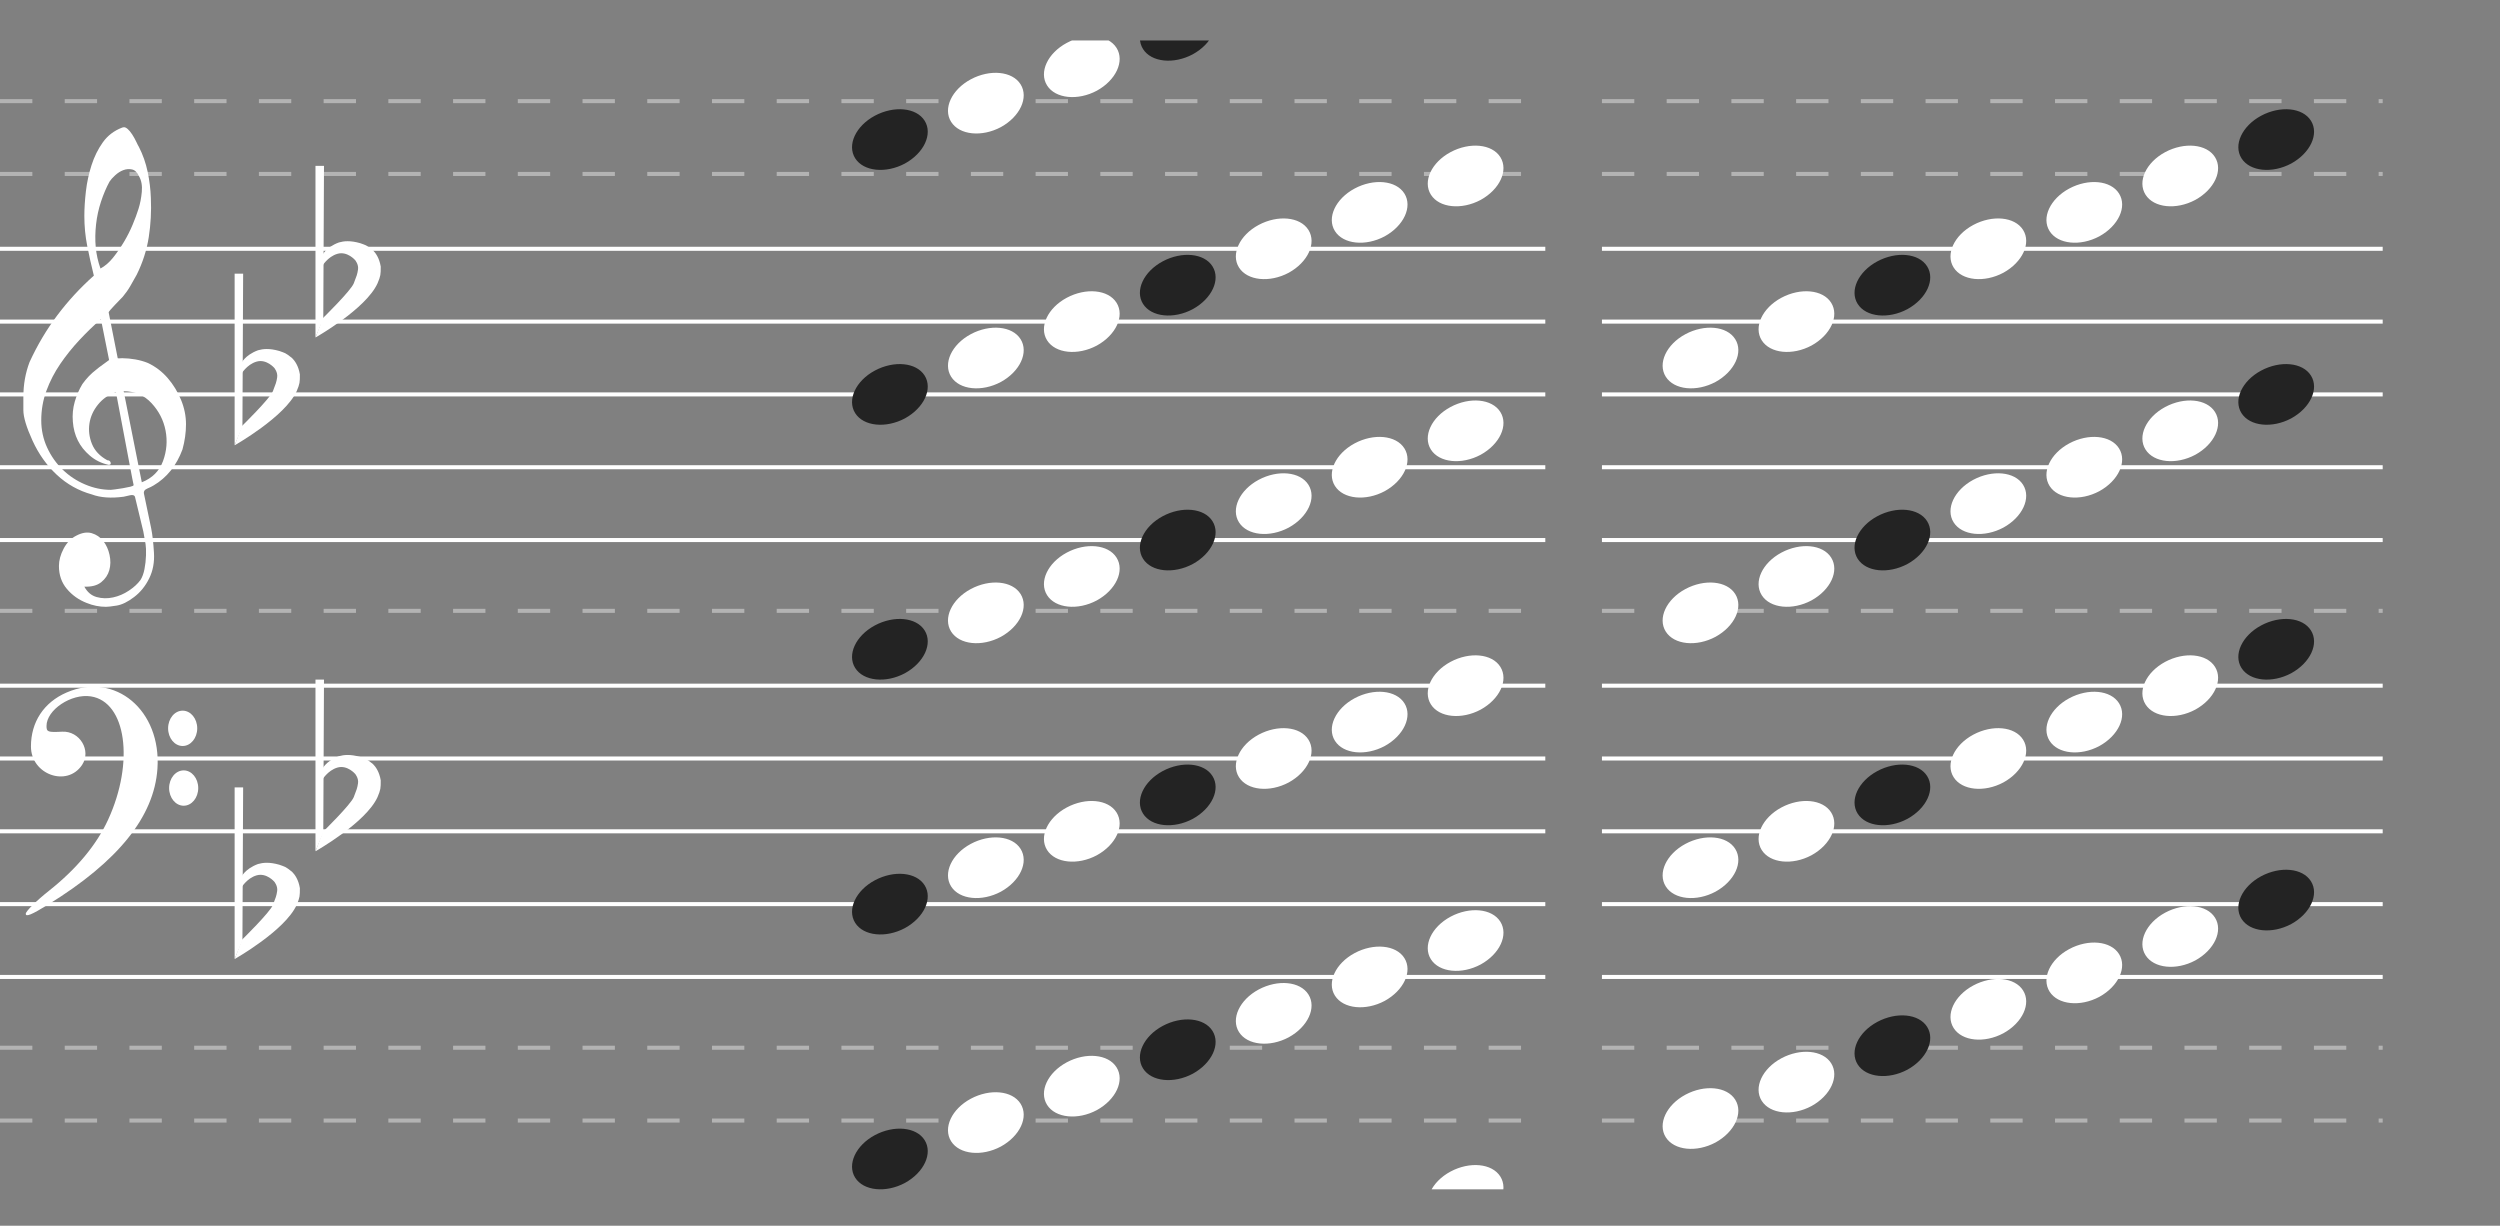 <svg width="618" height="303" viewBox="0 0 618 303" fill="none" xmlns="http://www.w3.org/2000/svg">
<rect x="0" y="0" width="618" height="303" fill="#808080" stroke="none"/>
<line x1="396" y1="25" x2="589" y2="25" stroke="white" stroke-opacity="0.4" stroke-dasharray="8 8"/>
<line x1="396" y1="43" x2="589" y2="43" stroke="white" stroke-opacity="0.4" stroke-dasharray="8 8"/>
<path d="M396 61.5H589" stroke="white"/>
<path d="M396 79.5H589" stroke="white"/>
<path d="M396 97.5H589" stroke="white"/>
<path d="M396 115.5H589" stroke="white"/>
<path d="M396 133.5H589" stroke="white"/>
<line x1="396" y1="151" x2="589" y2="151" stroke="white" stroke-opacity="0.4" stroke-dasharray="8 8"/>
<path d="M396 169.5H589" stroke="white"/>
<path d="M396 187.5H589" stroke="white"/>
<path d="M396 205.5H589" stroke="white"/>
<path d="M396 223.5H589" stroke="white"/>
<path d="M396 241.5H589" stroke="white"/>
<line x1="396" y1="259" x2="589" y2="259" stroke="white" stroke-opacity="0.4" stroke-dasharray="8 8"/>
<line x1="396" y1="277" x2="589" y2="277" stroke="white" stroke-opacity="0.4" stroke-dasharray="8 8"/>
<line y1="25" x2="382" y2="25" stroke="white" stroke-opacity="0.4" stroke-dasharray="8 8"/>
<line y1="43" x2="382" y2="43" stroke="white" stroke-opacity="0.4" stroke-dasharray="8 8"/>
<path d="M0 61.5H382" stroke="white"/>
<path d="M0 79.5H382" stroke="white"/>
<path d="M0 97.5H382" stroke="white"/>
<path d="M0 115.5H382" stroke="white"/>
<path d="M0 133.5H382" stroke="white"/>
<line x1="4.2447e-08" y1="151" x2="382" y2="151" stroke="white" stroke-opacity="0.4" stroke-dasharray="8 8"/>
<path d="M0 169.5H382" stroke="white"/>
<path d="M0 187.5H382" stroke="white"/>
<path d="M0 205.5H382" stroke="white"/>
<path d="M0 223.5H382" stroke="white"/>
<path d="M0 241.5H382" stroke="white"/>
<line x1="4.2447e-08" y1="259" x2="382" y2="259" stroke="white" stroke-opacity="0.4" stroke-dasharray="8 8"/>
<line x1="4.2447e-08" y1="277" x2="382" y2="277" stroke="white" stroke-opacity="0.4" stroke-dasharray="8 8"/>
<path d="M28.663 96.938C26.878 97.542 25.403 98.563 24.238 99.999C23.073 101.435 22.363 103.004 22.108 104.705C21.853 106.406 22.062 108.088 22.736 109.751C23.41 111.414 24.675 112.756 26.532 113.777C26.969 113.777 27.242 113.966 27.352 114.344C27.461 114.722 27.297 114.91 26.86 114.91C25.076 114.533 23.51 113.758 22.162 112.586C19.649 110.431 18.266 107.654 18.011 104.252C17.865 102.551 18.02 100.907 18.475 99.319C18.93 97.731 19.558 96.276 20.36 94.953C21.343 93.555 22.508 92.345 23.856 91.325C23.928 91.249 24.138 91.079 24.484 90.814C24.83 90.55 25.167 90.304 25.494 90.077C25.822 89.851 26.314 89.491 26.969 89L24.948 78.908C23.164 80.457 21.398 82.168 19.65 84.039C17.901 85.91 16.317 87.885 14.897 89.964C13.477 92.043 12.339 94.245 11.483 96.569C10.627 98.894 10.199 101.341 10.199 103.912C10.199 106.293 10.682 108.532 11.647 110.63C12.612 112.728 13.896 114.552 15.498 116.101C17.1 117.651 18.948 118.87 21.043 119.759C23.136 120.647 25.258 121.091 27.406 121.091C27.479 121.091 27.816 121.053 28.417 120.977C29.018 120.902 29.655 120.808 30.328 120.694C31.003 120.581 31.622 120.458 32.186 120.325C32.75 120.193 33.033 120.051 33.033 119.9L32.705 118.313C31.285 110.866 29.937 103.741 28.663 96.938V96.938ZM30.575 96.711L35.054 119.22C37.64 118.199 39.387 116.451 40.298 113.975C41.209 111.5 41.417 108.986 40.926 106.435C40.434 103.883 39.278 101.624 37.457 99.659C35.637 97.693 33.342 96.711 30.575 96.711V96.711ZM24.839 66.378C25.968 65.772 27.015 64.866 27.98 63.656C28.945 62.447 29.837 61.152 30.657 59.772C31.476 58.393 32.186 56.985 32.787 55.548C33.388 54.112 33.87 52.808 34.234 51.636C34.635 50.389 34.908 48.99 35.054 47.441C35.2 45.891 34.963 44.587 34.344 43.528C33.907 42.584 33.333 42.036 32.623 41.884C31.913 41.733 31.203 41.79 30.493 42.054C29.783 42.319 29.109 42.744 28.471 43.33C27.834 43.916 27.37 44.435 27.079 44.889C26.277 46.363 25.576 48.007 24.976 49.822C24.375 51.636 23.965 53.517 23.747 55.464C23.528 57.41 23.501 59.281 23.665 61.077C23.828 62.872 24.22 64.639 24.839 66.378V66.378ZM23.2 68.135C22.581 65.641 22.035 63.193 21.561 60.793C21.088 58.393 20.851 55.926 20.851 53.394C20.851 51.542 20.979 49.51 21.234 47.299C21.488 45.088 21.953 42.933 22.627 40.835C23.3 38.737 24.229 36.857 25.413 35.194C26.596 33.531 28.171 32.321 30.138 31.565C30.32 31.49 30.502 31.452 30.684 31.452C30.939 31.452 31.239 31.603 31.585 31.906C31.931 32.208 32.295 32.652 32.678 33.238C33.06 33.824 33.397 34.428 33.688 35.052C33.979 35.676 34.198 36.101 34.344 36.328C35.327 38.256 36.046 40.306 36.502 42.479C36.957 44.653 37.221 46.817 37.294 48.971C37.439 52.222 37.266 55.435 36.775 58.61C36.283 61.785 35.291 64.885 33.797 67.908C33.288 68.816 32.769 69.732 32.241 70.658C31.713 71.585 31.085 72.482 30.356 73.351C30.211 73.503 29.947 73.777 29.564 74.173C29.181 74.57 28.79 74.977 28.389 75.392C27.989 75.808 27.634 76.196 27.324 76.554C27.015 76.914 26.86 77.131 26.86 77.207L29.099 88.546C29.114 88.621 30.22 88.546 30.22 88.546C32.357 88.574 34.619 88.933 36.584 89.737C38.477 90.644 40.107 91.891 41.473 93.479C42.838 95.067 43.93 96.853 44.75 98.837C45.569 100.821 45.979 102.834 45.979 104.875C45.979 106.916 45.687 108.995 45.105 111.112C43.612 115.119 41.227 118.086 37.949 120.013C37.585 120.24 37.066 120.496 36.392 120.779C35.719 121.062 35.455 121.507 35.6 122.111C36.474 126.23 37.066 129.063 37.376 130.616C37.685 132.168 37.913 134.172 38.058 136.626C38.204 138.973 37.812 141.084 36.884 142.972C35.955 144.869 34.708 146.407 33.142 147.595C31.576 148.79 30.147 149.484 28.854 149.698C27.561 149.906 26.678 150.006 26.205 150.006C24.566 150.006 22.963 149.684 21.398 149.04C19.467 148.289 17.847 147.137 16.536 145.584C15.225 144.031 14.569 142.142 14.569 139.917C14.569 138.515 14.961 137.077 15.744 135.603C16.527 134.129 17.556 133.07 18.83 132.433C20.25 131.675 21.534 131.467 22.681 131.803C23.828 132.147 24.775 132.791 25.522 133.735C26.268 134.68 26.787 135.825 27.079 137.163C27.37 138.508 27.352 139.76 27.024 140.933C26.696 142.107 26.032 143.101 25.03 143.91C24.029 144.725 22.636 145.09 20.851 145.019C21.58 146.378 22.599 147.237 23.91 147.595C25.221 147.96 26.569 147.981 27.952 147.68C29.337 147.38 30.638 146.822 31.858 146.006C33.078 145.198 34.035 144.318 34.726 143.373C35.163 142.693 35.491 141.806 35.71 140.711C35.928 139.61 36.056 138.472 36.092 137.277C36.128 136.089 36.092 135.159 35.983 134.501C35.873 133.835 35.691 132.805 35.436 131.41C34.344 126.838 33.652 123.962 33.36 122.788C33.215 122.414 32.823 122.291 32.186 122.423C31.549 122.556 31.012 122.679 30.575 122.788C27.443 123.21 24.821 123.017 22.709 122.225C19.431 121.318 16.545 119.701 14.05 117.377C11.556 115.053 9.553 112.237 8.042 108.929C6.53 105.622 5.775 103.108 5.775 101.388C5.775 99.669 5.775 98.582 5.775 98.128C5.775 95.067 6.285 92.194 7.304 89.51C9.234 85.314 11.52 81.459 14.16 77.944C16.8 74.429 19.813 71.159 23.2 68.135V68.135Z" fill="white"/>
<path d="M49.003 194.808C49.003 197.22 47.392 199.175 45.404 199.175C43.416 199.175 41.805 197.22 41.805 194.808C41.805 192.396 43.416 190.441 45.404 190.441C47.392 190.441 49.003 192.396 49.003 194.808ZM48.754 180.042C48.754 182.454 47.143 184.409 45.155 184.409C43.168 184.409 41.556 182.454 41.556 180.042C41.556 177.63 43.168 175.675 45.155 175.675C47.143 175.675 48.754 177.63 48.754 180.042ZM6.368 225.885C6.368 225.261 8.96 222.695 12.128 220.182C18.939 214.778 23.857 208.866 26.718 202.645C33.279 188.379 31.201 173.504 22.457 172.146C17.621 171.394 11.498 175.482 11.498 179.461C11.498 180.938 11.824 181.057 15.37 180.873C19.707 180.649 22.642 185.54 20.295 189.081C16.585 194.678 7.651 191.463 7.651 184.532C7.651 178.458 10.842 173.623 16.459 171.189C28.479 165.98 39.92 175.583 38.918 190.04C38.097 201.89 29.191 212.956 11.899 223.611C7.797 226.139 6.368 226.726 6.368 225.885V225.885Z" fill="white"/>
<path d="M58 194.649H60.104L59.929 232.519L58 237.045V194.649Z" fill="white"/>
<path d="M67.468 223.689C68.169 221.872 68.344 221.474 68.519 220.247C68.695 219.019 67.818 217.967 67.818 217.967C67.818 217.967 65.89 215.688 63.435 216.389C60.98 217.091 59.578 219.545 59.578 219.545V216.915C59.578 216.915 60.455 214.812 63.786 213.584C65.013 213.234 66.591 213.058 69.045 213.76C70.448 214.286 70.448 214.11 72.201 215.513C72.903 216.214 73.779 217.441 74.13 219.545C74.13 221.474 74.13 221.825 73.341 223.689C70.448 230.065 58 237.078 58 237.078L59.841 232.28C59.841 232.28 66.766 225.506 67.468 223.689Z" fill="white"/>
<path d="M77.987 168H80.091L79.915 205.87L77.987 210.396V168Z" fill="white"/>
<path d="M87.454 197.04C88.156 195.223 88.331 194.825 88.506 193.597C88.682 192.37 87.805 191.318 87.805 191.318C87.805 191.318 85.876 189.039 83.422 189.74C80.967 190.441 79.565 192.896 79.565 192.896V190.266C79.565 190.266 80.441 188.162 83.772 186.935C85 186.584 86.578 186.409 89.032 187.11C90.435 187.636 90.435 187.461 92.188 188.864C92.889 189.565 93.766 190.792 94.117 192.896C94.117 194.825 94.117 195.175 93.328 197.04C90.435 203.416 77.987 210.429 77.987 210.429L79.828 205.631C79.828 205.631 86.753 198.857 87.454 197.04Z" fill="white"/>
<path d="M58 67.649H60.104L59.929 105.519L58 110.045V67.649Z" fill="white"/>
<path d="M67.468 96.689C68.169 94.872 68.344 94.474 68.519 93.247C68.695 92.019 67.818 90.967 67.818 90.967C67.818 90.967 65.89 88.688 63.435 89.389C60.98 90.091 59.578 92.545 59.578 92.545V89.915C59.578 89.915 60.455 87.812 63.786 86.584C65.013 86.234 66.591 86.058 69.045 86.76C70.448 87.286 70.448 87.11 72.201 88.513C72.903 89.214 73.779 90.441 74.13 92.545C74.13 94.474 74.13 94.825 73.341 96.689C70.448 103.065 58 110.078 58 110.078L59.841 105.28C59.841 105.28 66.766 98.506 67.468 96.689Z" fill="white"/>
<path d="M77.987 41H80.091L79.915 78.87L77.987 83.396V41Z" fill="white"/>
<path d="M87.454 70.04C88.156 68.222 88.331 67.825 88.506 66.597C88.682 65.37 87.805 64.318 87.805 64.318C87.805 64.318 85.876 62.039 83.422 62.74C80.967 63.441 79.565 65.896 79.565 65.896V63.266C79.565 63.266 80.441 61.162 83.772 59.935C85 59.584 86.578 59.409 89.032 60.11C90.435 60.636 90.435 60.461 92.188 61.864C92.889 62.565 93.766 63.792 94.117 65.896C94.117 67.825 94.117 68.175 93.328 70.04C90.435 76.416 77.987 83.428 77.987 83.428L79.828 78.631C79.828 78.631 86.753 71.857 87.454 70.04Z" fill="white"/>
<g clip-path="url(#clip0_115_2928)">
<path d="M211.396 39.121C209.333 35.844 211.544 31.134 216.26 28.608C220.977 26.083 226.504 26.561 228.568 29.837C230.631 33.114 228.42 37.824 223.704 40.418C218.987 42.944 213.46 42.398 211.396 39.121Z" fill="#232323"/>
<path d="M235.116 30.121C233.052 26.844 235.263 22.134 239.98 19.608C244.696 17.083 250.223 17.561 252.287 20.837C254.35 24.114 252.14 28.824 247.423 31.418C242.706 33.944 237.179 33.398 235.116 30.121V30.121Z" fill="white"/>
<path d="M258.835 21.121C256.772 17.844 258.983 13.134 263.699 10.608C268.416 8.083 273.943 8.561 276.006 11.837C278.07 15.114 275.859 19.824 271.142 22.418C266.426 24.944 260.899 24.398 258.835 21.121V21.121Z" fill="white"/>
<path d="M282.555 12.121C280.491 8.844 282.702 4.134 287.419 1.608C292.135 -0.917 297.662 -0.439 299.726 2.837C301.789 6.114 299.579 10.824 294.862 13.418C290.145 15.944 284.618 15.398 282.555 12.121V12.121Z" fill="#232323"/>
<path d="M211.396 102.121C209.333 98.844 211.544 94.134 216.26 91.609C220.977 89.083 226.504 89.561 228.568 92.837C230.631 96.114 228.42 100.824 223.704 103.418C218.987 105.944 213.46 105.398 211.396 102.121Z" fill="#232323"/>
<path d="M235.116 93.121C233.052 89.844 235.263 85.134 239.98 82.609C244.696 80.083 250.223 80.561 252.287 83.837C254.35 87.114 252.14 91.824 247.423 94.418C242.706 96.944 237.179 96.397 235.116 93.121V93.121Z" fill="white"/>
<path d="M258.835 84.121C256.772 80.844 258.983 76.134 263.699 73.609C268.416 71.083 273.943 71.561 276.006 74.837C278.07 78.114 275.859 82.824 271.142 85.418C266.426 87.944 260.899 87.397 258.835 84.121V84.121Z" fill="white"/>
<path d="M282.555 75.121C280.491 71.844 282.702 67.134 287.419 64.609C292.135 62.083 297.662 62.561 299.726 65.837C301.789 69.114 299.579 73.824 294.862 76.418C290.145 78.944 284.618 78.397 282.555 75.121V75.121Z" fill="#232323"/>
<path d="M306.274 66.121C304.211 62.844 306.421 58.134 311.138 55.608C315.855 53.083 321.382 53.561 323.445 56.837C325.509 60.114 323.298 64.824 318.581 67.418C313.865 69.944 308.338 69.397 306.274 66.121V66.121Z" fill="white"/>
<path d="M329.994 57.121C327.93 53.844 330.141 49.134 334.858 46.608C339.574 44.083 345.101 44.561 347.165 47.837C349.228 51.114 347.018 55.824 342.301 58.418C337.584 60.944 332.057 60.398 329.994 57.121V57.121Z" fill="white"/>
<path d="M353.713 48.121C351.65 44.844 353.86 40.134 358.577 37.608C363.294 35.083 368.821 35.561 370.884 38.837C372.948 42.114 370.737 46.824 366.02 49.418C361.304 51.944 355.777 51.398 353.713 48.121V48.121Z" fill="white"/>
<path d="M211.396 165.121C209.333 161.844 211.544 157.134 216.26 154.608C220.977 152.083 226.504 152.561 228.568 155.837C230.631 159.114 228.42 163.824 223.704 166.418C218.987 168.944 213.46 168.398 211.396 165.121Z" fill="#232323"/>
<path d="M235.116 156.121C233.052 152.844 235.263 148.134 239.98 145.608C244.696 143.083 250.223 143.561 252.287 146.837C254.35 150.114 252.14 154.824 247.423 157.418C242.706 159.944 237.179 159.398 235.116 156.121V156.121Z" fill="white"/>
<path d="M258.835 147.121C256.772 143.844 258.983 139.134 263.699 136.608C268.416 134.083 273.943 134.561 276.006 137.837C278.07 141.114 275.859 145.824 271.142 148.418C266.426 150.944 260.899 150.398 258.835 147.121V147.121Z" fill="white"/>
<path d="M282.555 138.121C280.491 134.844 282.702 130.134 287.419 127.608C292.135 125.083 297.662 125.561 299.726 128.837C301.789 132.114 299.579 136.824 294.862 139.418C290.145 141.944 284.618 141.398 282.555 138.121V138.121Z" fill="#232323"/>
<path d="M306.274 129.121C304.211 125.844 306.421 121.134 311.138 118.608C315.855 116.083 321.382 116.561 323.445 119.837C325.509 123.114 323.298 127.824 318.581 130.418C313.865 132.944 308.338 132.398 306.274 129.121V129.121Z" fill="white"/>
<path d="M329.994 120.121C327.93 116.844 330.141 112.134 334.858 109.608C339.574 107.083 345.101 107.561 347.165 110.837C349.228 114.114 347.018 118.824 342.301 121.418C337.584 123.944 332.057 123.398 329.994 120.121V120.121Z" fill="white"/>
<path d="M353.713 111.121C351.65 107.844 353.86 103.134 358.577 100.608C363.294 98.083 368.821 98.561 370.884 101.837C372.948 105.114 370.737 109.824 366.02 112.418C361.304 114.944 355.777 114.398 353.713 111.121V111.121Z" fill="white"/>
<path d="M211.396 228.121C209.333 224.844 211.544 220.134 216.26 217.608C220.977 215.083 226.504 215.561 228.568 218.837C230.631 222.114 228.42 226.824 223.704 229.418C218.987 231.944 213.46 231.398 211.396 228.121Z" fill="#232323"/>
<path d="M235.116 219.121C233.052 215.844 235.263 211.134 239.98 208.608C244.696 206.083 250.223 206.561 252.287 209.837C254.35 213.114 252.14 217.824 247.423 220.418C242.706 222.944 237.179 222.398 235.116 219.121V219.121Z" fill="white"/>
<path d="M258.835 210.121C256.772 206.844 258.983 202.134 263.699 199.608C268.416 197.083 273.943 197.561 276.006 200.837C278.07 204.114 275.859 208.824 271.142 211.418C266.426 213.944 260.899 213.398 258.835 210.121V210.121Z" fill="white"/>
<path d="M282.555 201.121C280.491 197.844 282.702 193.134 287.419 190.608C292.135 188.083 297.662 188.561 299.726 191.837C301.789 195.114 299.579 199.824 294.862 202.418C290.145 204.944 284.618 204.398 282.555 201.121V201.121Z" fill="#232323"/>
<path d="M306.274 192.121C304.211 188.844 306.421 184.134 311.138 181.608C315.855 179.083 321.382 179.561 323.445 182.837C325.509 186.114 323.298 190.824 318.581 193.418C313.865 195.944 308.338 195.398 306.274 192.121V192.121Z" fill="white"/>
<path d="M329.994 183.121C327.93 179.844 330.141 175.134 334.858 172.608C339.574 170.083 345.101 170.561 347.165 173.837C349.228 177.114 347.018 181.824 342.301 184.418C337.584 186.944 332.057 186.398 329.994 183.121V183.121Z" fill="white"/>
<path d="M353.713 174.121C351.65 170.844 353.86 166.134 358.577 163.608C363.294 161.083 368.821 161.561 370.884 164.837C372.948 168.114 370.737 172.824 366.02 175.418C361.304 177.944 355.777 177.398 353.713 174.121V174.121Z" fill="white"/>
<path d="M211.396 291.121C209.333 287.844 211.544 283.134 216.26 280.608C220.977 278.083 226.504 278.561 228.568 281.837C230.631 285.114 228.42 289.824 223.704 292.418C218.987 294.944 213.46 294.398 211.396 291.121Z" fill="#232323"/>
<path d="M235.116 282.121C233.052 278.844 235.263 274.134 239.98 271.608C244.696 269.083 250.223 269.561 252.287 272.837C254.35 276.114 252.14 280.824 247.423 283.418C242.706 285.944 237.179 285.398 235.116 282.121V282.121Z" fill="white"/>
<path d="M258.835 273.121C256.772 269.844 258.983 265.134 263.699 262.608C268.416 260.083 273.943 260.561 276.006 263.837C278.07 267.114 275.859 271.824 271.142 274.418C266.426 276.944 260.899 276.398 258.835 273.121V273.121Z" fill="white"/>
<path d="M282.555 264.121C280.491 260.844 282.702 256.134 287.419 253.608C292.135 251.083 297.662 251.561 299.726 254.837C301.789 258.114 299.579 262.824 294.862 265.418C290.145 267.944 284.618 267.398 282.555 264.121V264.121Z" fill="#232323"/>
<path d="M306.274 255.121C304.211 251.844 306.421 247.134 311.138 244.608C315.855 242.083 321.382 242.561 323.445 245.837C325.509 249.114 323.298 253.824 318.581 256.418C313.865 258.944 308.338 258.398 306.274 255.121V255.121Z" fill="white"/>
<path d="M329.994 246.121C327.93 242.844 330.141 238.134 334.858 235.608C339.574 233.083 345.101 233.561 347.165 236.837C349.228 240.114 347.018 244.824 342.301 247.418C337.584 249.944 332.057 249.398 329.994 246.121V246.121Z" fill="white"/>
<path d="M353.713 237.121C351.65 233.844 353.86 229.134 358.577 226.608C363.294 224.083 368.821 224.561 370.884 227.837C372.948 231.114 370.737 235.824 366.02 238.418C361.304 240.944 355.777 240.398 353.713 237.121V237.121Z" fill="white"/>
<path d="M353.711 300.121C351.647 296.844 353.858 292.134 358.575 289.608C363.292 287.083 368.819 287.561 370.882 290.837C372.946 294.114 370.735 298.824 366.018 301.418C361.302 303.944 355.774 303.398 353.711 300.121V300.121Z" fill="white"/>
</g>
<path d="M411.774 281.121C409.711 277.844 411.921 273.134 416.638 270.608C421.355 268.083 426.882 268.561 428.945 271.837C431.009 275.114 428.798 279.824 424.081 282.418C419.365 284.944 413.838 284.398 411.774 281.121Z" fill="white"/>
<path d="M435.494 272.121C433.43 268.844 435.641 264.134 440.358 261.608C445.074 259.083 450.601 259.561 452.665 262.837C454.728 266.114 452.518 270.824 447.801 273.418C443.084 275.944 437.557 275.398 435.494 272.121V272.121Z" fill="white"/>
<path d="M459.213 263.121C457.15 259.844 459.36 255.134 464.077 252.608C468.794 250.083 474.321 250.561 476.384 253.837C478.448 257.114 476.237 261.824 471.52 264.418C466.804 266.944 461.277 266.398 459.213 263.121V263.121Z" fill="#232323"/>
<path d="M482.933 254.121C480.869 250.844 483.08 246.134 487.797 243.608C492.513 241.083 498.04 241.561 500.104 244.837C502.167 248.114 499.956 252.824 495.24 255.418C490.523 257.944 484.996 257.398 482.933 254.121V254.121Z" fill="white"/>
<path d="M506.652 245.121C504.589 241.844 506.799 237.134 511.516 234.608C516.233 232.083 521.76 232.561 523.823 235.837C525.887 239.114 523.676 243.824 518.959 246.418C514.243 248.944 508.716 248.398 506.652 245.121V245.121Z" fill="white"/>
<path d="M530.371 236.121C528.308 232.844 530.519 228.134 535.235 225.608C539.952 223.083 545.479 223.561 547.543 226.837C549.606 230.114 547.395 234.824 542.679 237.418C537.962 239.944 532.435 239.398 530.371 236.121V236.121Z" fill="white"/>
<path d="M554.091 227.121C552.027 223.844 554.238 219.134 558.955 216.608C563.672 214.083 569.199 214.561 571.262 217.837C573.326 221.114 571.115 225.824 566.398 228.418C561.682 230.944 556.154 230.398 554.091 227.121V227.121Z" fill="#232323"/>
<path d="M411.774 219.121C409.711 215.844 411.921 211.134 416.638 208.608C421.355 206.083 426.882 206.561 428.945 209.837C431.009 213.114 428.798 217.824 424.081 220.418C419.365 222.944 413.838 222.398 411.774 219.121Z" fill="white"/>
<path d="M435.494 210.121C433.43 206.844 435.641 202.134 440.358 199.608C445.074 197.083 450.601 197.561 452.665 200.837C454.728 204.114 452.518 208.824 447.801 211.418C443.084 213.944 437.557 213.398 435.494 210.121V210.121Z" fill="white"/>
<path d="M459.213 201.121C457.15 197.844 459.36 193.134 464.077 190.608C468.794 188.083 474.321 188.561 476.384 191.837C478.448 195.114 476.237 199.824 471.52 202.418C466.804 204.944 461.277 204.398 459.213 201.121V201.121Z" fill="#232323"/>
<path d="M482.933 192.121C480.869 188.844 483.08 184.134 487.797 181.608C492.513 179.083 498.04 179.561 500.104 182.837C502.167 186.114 499.956 190.824 495.24 193.418C490.523 195.944 484.996 195.398 482.933 192.121V192.121Z" fill="white"/>
<path d="M506.652 183.121C504.589 179.844 506.799 175.134 511.516 172.608C516.233 170.083 521.76 170.561 523.823 173.837C525.887 177.114 523.676 181.824 518.959 184.418C514.243 186.944 508.716 186.398 506.652 183.121V183.121Z" fill="white"/>
<path d="M530.371 174.121C528.308 170.844 530.519 166.134 535.235 163.608C539.952 161.083 545.479 161.561 547.543 164.837C549.606 168.114 547.395 172.824 542.679 175.418C537.962 177.944 532.435 177.398 530.371 174.121V174.121Z" fill="white"/>
<path d="M554.091 165.121C552.027 161.844 554.238 157.134 558.955 154.608C563.672 152.083 569.199 152.561 571.262 155.837C573.326 159.114 571.115 163.824 566.398 166.418C561.682 168.944 556.154 168.398 554.091 165.121V165.121Z" fill="#232323"/>
<path d="M411.774 156.121C409.711 152.844 411.921 148.134 416.638 145.608C421.355 143.083 426.882 143.561 428.945 146.837C431.009 150.114 428.798 154.824 424.081 157.418C419.365 159.944 413.838 159.398 411.774 156.121Z" fill="white"/>
<path d="M435.494 147.121C433.43 143.844 435.641 139.134 440.358 136.608C445.074 134.083 450.601 134.561 452.665 137.837C454.728 141.114 452.518 145.824 447.801 148.418C443.084 150.944 437.557 150.398 435.494 147.121V147.121Z" fill="white"/>
<path d="M459.213 138.121C457.15 134.844 459.36 130.134 464.077 127.608C468.794 125.083 474.321 125.561 476.384 128.837C478.448 132.114 476.237 136.824 471.52 139.418C466.804 141.944 461.277 141.398 459.213 138.121V138.121Z" fill="#232323"/>
<path d="M482.933 129.121C480.869 125.844 483.08 121.134 487.797 118.608C492.513 116.083 498.04 116.561 500.104 119.837C502.167 123.114 499.956 127.824 495.24 130.418C490.523 132.944 484.996 132.398 482.933 129.121V129.121Z" fill="white"/>
<path d="M506.652 120.121C504.589 116.844 506.799 112.134 511.516 109.608C516.233 107.083 521.76 107.561 523.823 110.837C525.887 114.114 523.676 118.824 518.959 121.418C514.243 123.944 508.716 123.398 506.652 120.121V120.121Z" fill="white"/>
<path d="M530.371 111.121C528.308 107.844 530.519 103.134 535.235 100.608C539.952 98.083 545.479 98.561 547.543 101.837C549.606 105.114 547.395 109.824 542.679 112.418C537.962 114.944 532.435 114.398 530.371 111.121V111.121Z" fill="white"/>
<path d="M554.091 102.121C552.027 98.844 554.238 94.134 558.955 91.609C563.672 89.083 569.199 89.561 571.262 92.837C573.326 96.114 571.115 100.824 566.398 103.418C561.682 105.944 556.154 105.398 554.091 102.121V102.121Z" fill="#232323"/>
<path d="M411.774 93.121C409.711 89.844 411.921 85.134 416.638 82.609C421.355 80.083 426.882 80.561 428.945 83.837C431.009 87.114 428.798 91.824 424.081 94.418C419.365 96.944 413.838 96.397 411.774 93.121Z" fill="white"/>
<path d="M435.494 84.121C433.43 80.844 435.641 76.134 440.358 73.609C445.074 71.083 450.601 71.561 452.665 74.837C454.728 78.114 452.518 82.824 447.801 85.418C443.084 87.944 437.557 87.397 435.494 84.121V84.121Z" fill="white"/>
<path d="M459.213 75.121C457.15 71.844 459.36 67.134 464.077 64.609C468.794 62.083 474.321 62.561 476.384 65.837C478.448 69.114 476.237 73.824 471.52 76.418C466.804 78.944 461.277 78.397 459.213 75.121V75.121Z" fill="#232323"/>
<path d="M482.933 66.121C480.869 62.844 483.08 58.134 487.797 55.608C492.513 53.083 498.04 53.561 500.104 56.837C502.167 60.114 499.956 64.824 495.24 67.418C490.523 69.944 484.996 69.397 482.933 66.121V66.121Z" fill="white"/>
<path d="M506.652 57.121C504.589 53.844 506.799 49.134 511.516 46.608C516.233 44.083 521.76 44.561 523.823 47.837C525.887 51.114 523.676 55.824 518.959 58.418C514.243 60.944 508.716 60.398 506.652 57.121V57.121Z" fill="white"/>
<path d="M530.371 48.121C528.308 44.844 530.519 40.134 535.235 37.608C539.952 35.083 545.479 35.561 547.543 38.837C549.606 42.114 547.395 46.824 542.679 49.418C537.962 51.944 532.435 51.398 530.371 48.121V48.121Z" fill="white"/>
<path d="M554.091 39.121C552.027 35.844 554.238 31.134 558.955 28.608C563.672 26.083 569.199 26.561 571.262 29.837C573.326 33.114 571.115 37.824 566.398 40.418C561.682 42.944 556.154 42.398 554.091 39.121V39.121Z" fill="#232323"/>
<defs>
<clipPath id="clip0_115_2928">
<rect width="174" height="284" fill="white" transform="translate(208 10)"/>
</clipPath>
</defs>
</svg>
